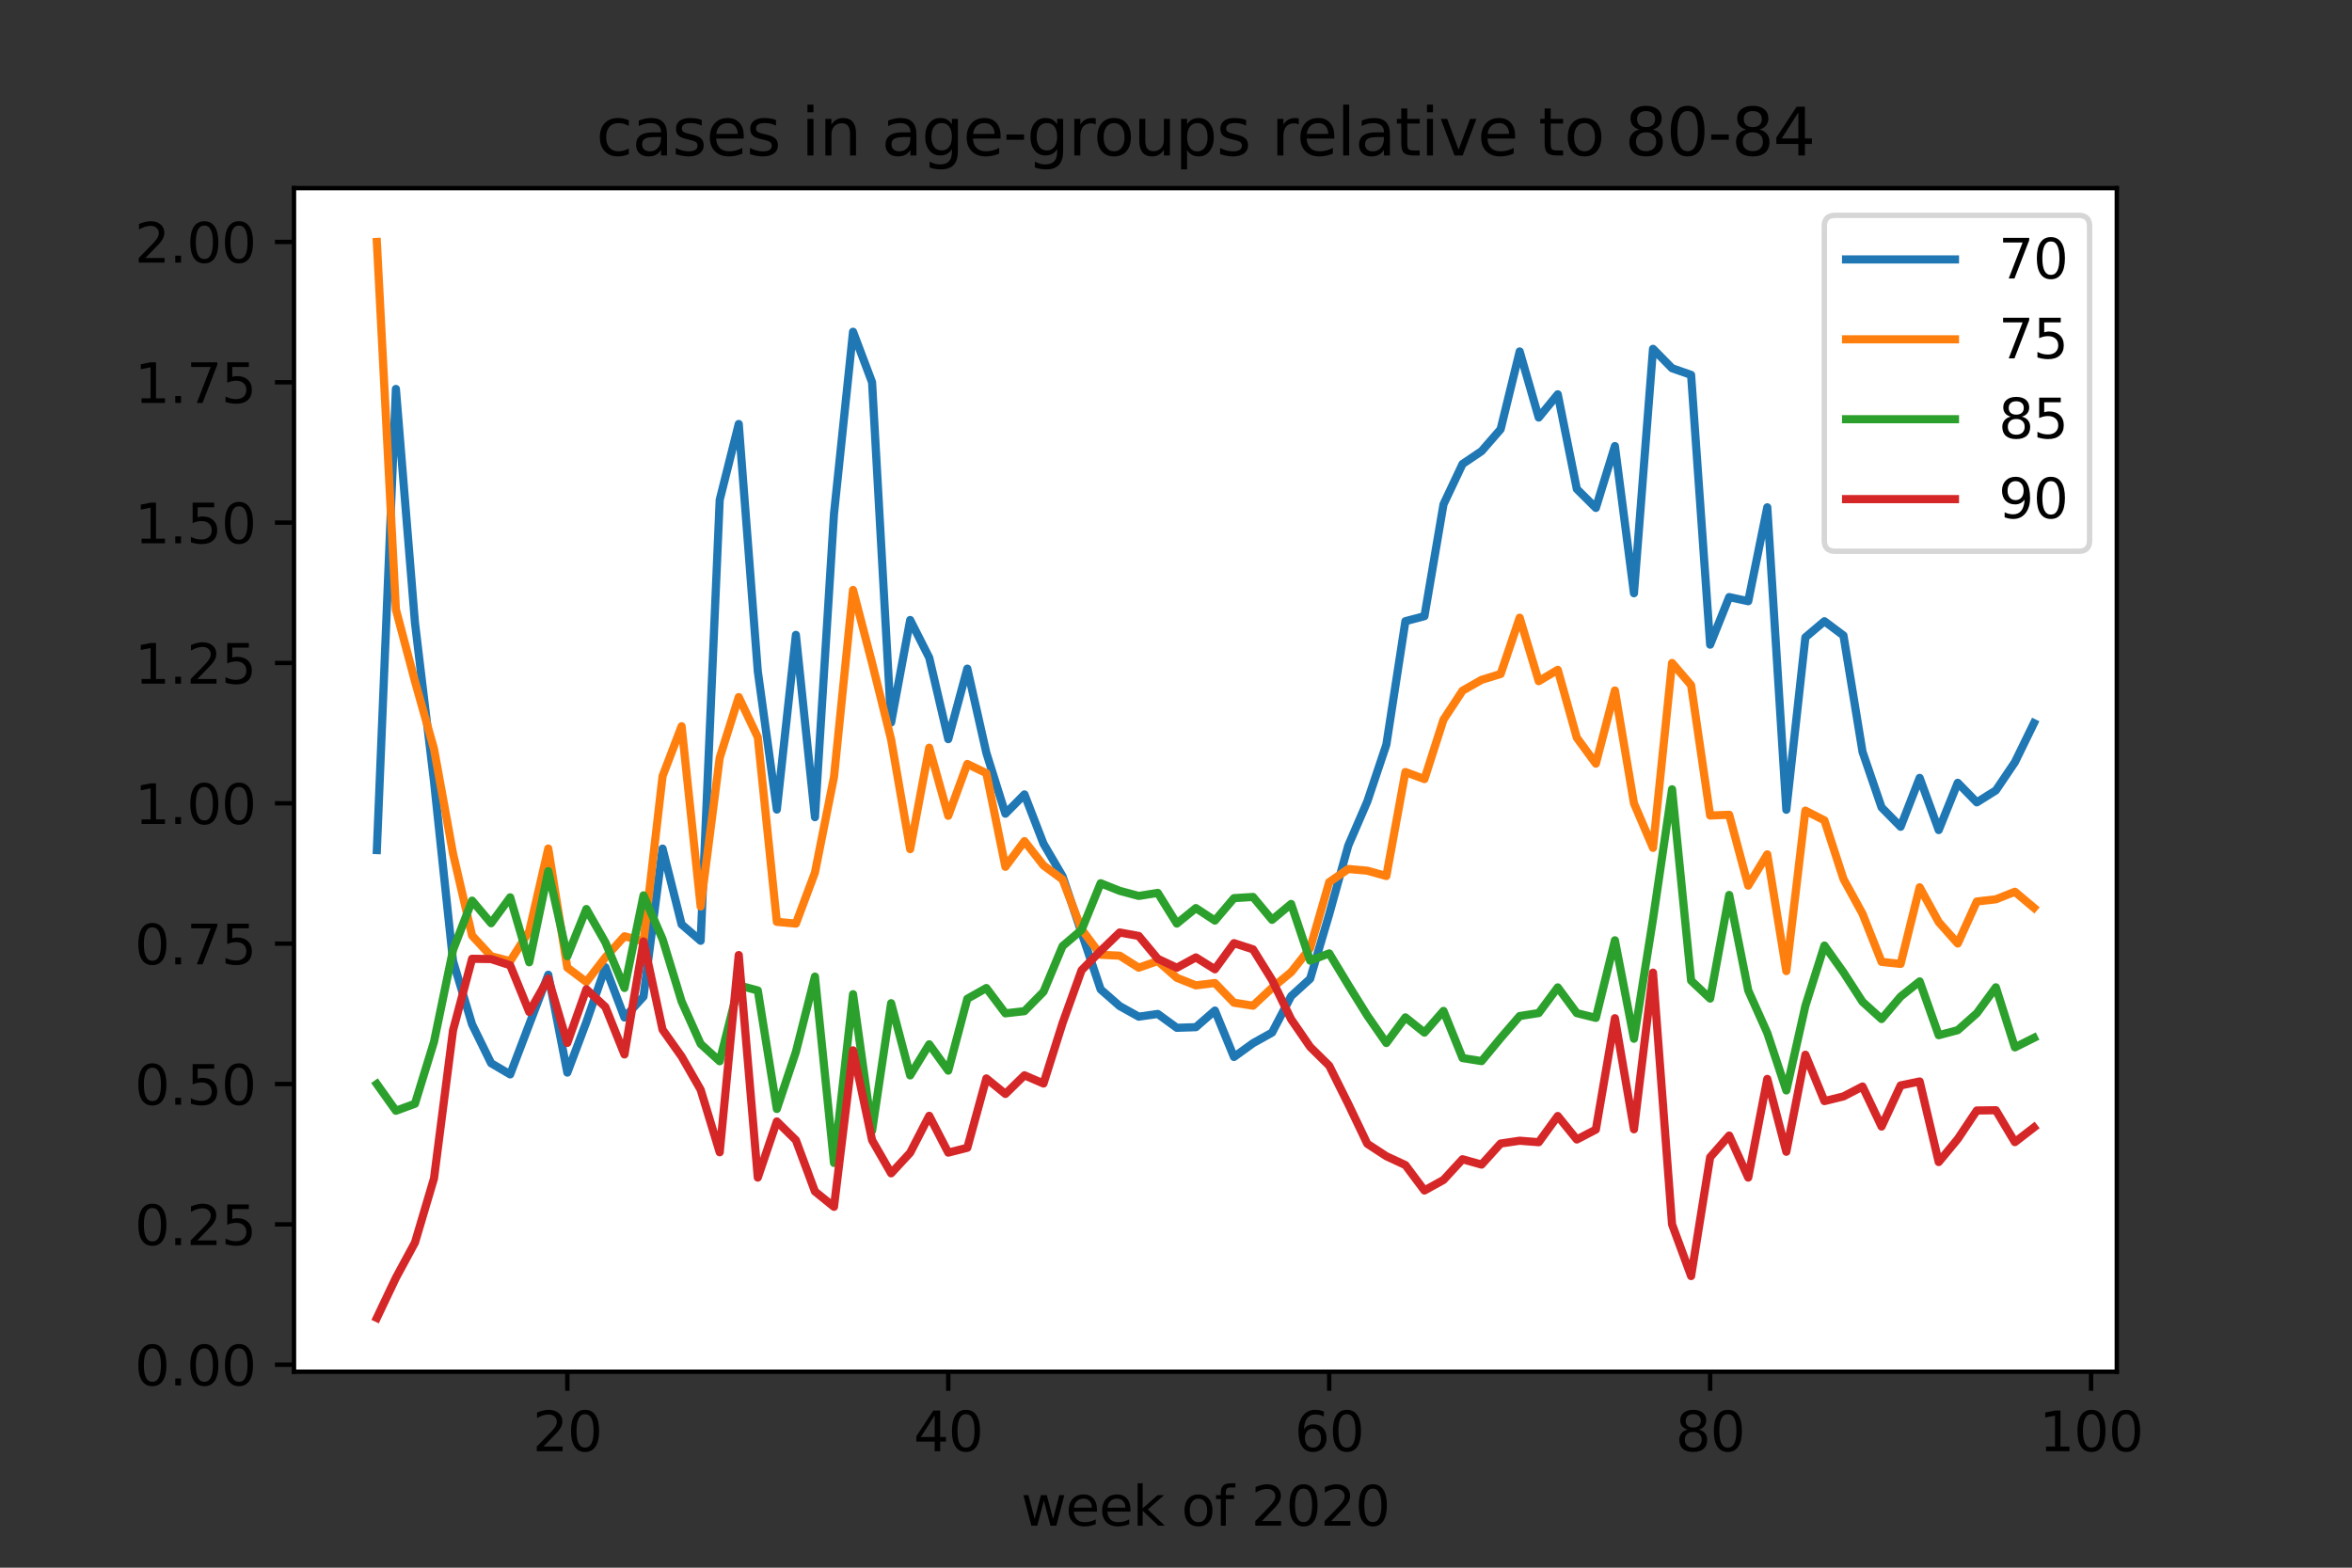 <?xml version="1.0" encoding="utf-8" standalone="no"?>
<!DOCTYPE svg PUBLIC "-//W3C//DTD SVG 1.1//EN"
  "http://www.w3.org/Graphics/SVG/1.1/DTD/svg11.dtd">
<svg height="288pt" version="1.1" viewBox="0 0 432 288" width="432pt" xmlns="http://www.w3.org/2000/svg" xmlns:xlink="http://www.w3.org/1999/xlink">
 <rect x="0" y="0" width="432" height="288" fill="#333333" stroke="none"/>
 <defs>
  <style type="text/css">*{stroke-linecap:butt;stroke-linejoin:round;}</style>
 </defs>
 <g id="figure_1">
  <g id="patch_1">
   <path d="M 0 288 
L 432 288 
L 432 0 
L 0 0 
z
" style="fill:none;"/>
  </g>
  <g id="axes_1">
   <g id="patch_2">
    <path d="M 54 252 
L 388.8 252 
L 388.8 34.56 
L 54 34.56 
z
" style="fill:#ffffff;"/>
   </g>
   <g id="matplotlib.axis_1">
    <g id="xtick_1">
     <g id="line2d_1">
      <defs>
       <path d="M 0 0 
L 0 3.5 
" id="m9b6ae90cbb" style="stroke:#000000;stroke-width:0.8;"/>
      </defs>
      <g>
       <use style="stroke:#000000;stroke-width:0.8;" x="104.203" xlink:href="#m9b6ae90cbb" y="252"/>
      </g>
     </g>
     <g id="text_1">
      <!-- 20 -->
      <g transform="translate(97.84 266.598)scale(0.1 -0.1)">
       <defs>
        <path d="M 1228 531 
L 3431 531 
L 3431 0 
L 469 0 
L 469 531 
Q 828 903 1448 1529 
Q 2069 2156 2228 2338 
Q 2531 2678 2651 2914 
Q 2772 3150 2772 3378 
Q 2772 3750 2511 3984 
Q 2250 4219 1831 4219 
Q 1534 4219 1204 4116 
Q 875 4013 500 3803 
L 500 4441 
Q 881 4594 1212 4672 
Q 1544 4750 1819 4750 
Q 2544 4750 2975 4387 
Q 3406 4025 3406 3419 
Q 3406 3131 3298 2873 
Q 3191 2616 2906 2266 
Q 2828 2175 2409 1742 
Q 1991 1309 1228 531 
z
" id="DejaVuSans-32" transform="scale(0.016)"/>
        <path d="M 2034 4250 
Q 1547 4250 1301 3770 
Q 1056 3291 1056 2328 
Q 1056 1369 1301 889 
Q 1547 409 2034 409 
Q 2525 409 2770 889 
Q 3016 1369 3016 2328 
Q 3016 3291 2770 3770 
Q 2525 4250 2034 4250 
z
M 2034 4750 
Q 2819 4750 3233 4129 
Q 3647 3509 3647 2328 
Q 3647 1150 3233 529 
Q 2819 -91 2034 -91 
Q 1250 -91 836 529 
Q 422 1150 422 2328 
Q 422 3509 836 4129 
Q 1250 4750 2034 4750 
z
" id="DejaVuSans-30" transform="scale(0.016)"/>
       </defs>
       <use xlink:href="#DejaVuSans-32"/>
       <use x="63.623" xlink:href="#DejaVuSans-30"/>
      </g>
     </g>
    </g>
    <g id="xtick_2">
     <g id="line2d_2">
      <g>
       <use style="stroke:#000000;stroke-width:0.8;" x="174.171" xlink:href="#m9b6ae90cbb" y="252"/>
      </g>
     </g>
     <g id="text_2">
      <!-- 40 -->
      <g transform="translate(167.809 266.598)scale(0.1 -0.1)">
       <defs>
        <path d="M 2419 4116 
L 825 1625 
L 2419 1625 
L 2419 4116 
z
M 2253 4666 
L 3047 4666 
L 3047 1625 
L 3713 1625 
L 3713 1100 
L 3047 1100 
L 3047 0 
L 2419 0 
L 2419 1100 
L 313 1100 
L 313 1709 
L 2253 4666 
z
" id="DejaVuSans-34" transform="scale(0.016)"/>
       </defs>
       <use xlink:href="#DejaVuSans-34"/>
       <use x="63.623" xlink:href="#DejaVuSans-30"/>
      </g>
     </g>
    </g>
    <g id="xtick_3">
     <g id="line2d_3">
      <g>
       <use style="stroke:#000000;stroke-width:0.8;" x="244.14" xlink:href="#m9b6ae90cbb" y="252"/>
      </g>
     </g>
     <g id="text_3">
      <!-- 60 -->
      <g transform="translate(237.777 266.598)scale(0.1 -0.1)">
       <defs>
        <path d="M 2113 2584 
Q 1688 2584 1439 2293 
Q 1191 2003 1191 1497 
Q 1191 994 1439 701 
Q 1688 409 2113 409 
Q 2538 409 2786 701 
Q 3034 994 3034 1497 
Q 3034 2003 2786 2293 
Q 2538 2584 2113 2584 
z
M 3366 4563 
L 3366 3988 
Q 3128 4100 2886 4159 
Q 2644 4219 2406 4219 
Q 1781 4219 1451 3797 
Q 1122 3375 1075 2522 
Q 1259 2794 1537 2939 
Q 1816 3084 2150 3084 
Q 2853 3084 3261 2657 
Q 3669 2231 3669 1497 
Q 3669 778 3244 343 
Q 2819 -91 2113 -91 
Q 1303 -91 875 529 
Q 447 1150 447 2328 
Q 447 3434 972 4092 
Q 1497 4750 2381 4750 
Q 2619 4750 2861 4703 
Q 3103 4656 3366 4563 
z
" id="DejaVuSans-36" transform="scale(0.016)"/>
       </defs>
       <use xlink:href="#DejaVuSans-36"/>
       <use x="63.623" xlink:href="#DejaVuSans-30"/>
      </g>
     </g>
    </g>
    <g id="xtick_4">
     <g id="line2d_4">
      <g>
       <use style="stroke:#000000;stroke-width:0.8;" x="314.108" xlink:href="#m9b6ae90cbb" y="252"/>
      </g>
     </g>
     <g id="text_4">
      <!-- 80 -->
      <g transform="translate(307.746 266.598)scale(0.1 -0.1)">
       <defs>
        <path d="M 2034 2216 
Q 1584 2216 1326 1975 
Q 1069 1734 1069 1313 
Q 1069 891 1326 650 
Q 1584 409 2034 409 
Q 2484 409 2743 651 
Q 3003 894 3003 1313 
Q 3003 1734 2745 1975 
Q 2488 2216 2034 2216 
z
M 1403 2484 
Q 997 2584 770 2862 
Q 544 3141 544 3541 
Q 544 4100 942 4425 
Q 1341 4750 2034 4750 
Q 2731 4750 3128 4425 
Q 3525 4100 3525 3541 
Q 3525 3141 3298 2862 
Q 3072 2584 2669 2484 
Q 3125 2378 3379 2068 
Q 3634 1759 3634 1313 
Q 3634 634 3220 271 
Q 2806 -91 2034 -91 
Q 1263 -91 848 271 
Q 434 634 434 1313 
Q 434 1759 690 2068 
Q 947 2378 1403 2484 
z
M 1172 3481 
Q 1172 3119 1398 2916 
Q 1625 2713 2034 2713 
Q 2441 2713 2670 2916 
Q 2900 3119 2900 3481 
Q 2900 3844 2670 4047 
Q 2441 4250 2034 4250 
Q 1625 4250 1398 4047 
Q 1172 3844 1172 3481 
z
" id="DejaVuSans-38" transform="scale(0.016)"/>
       </defs>
       <use xlink:href="#DejaVuSans-38"/>
       <use x="63.623" xlink:href="#DejaVuSans-30"/>
      </g>
     </g>
    </g>
    <g id="xtick_5">
     <g id="line2d_5">
      <g>
       <use style="stroke:#000000;stroke-width:0.8;" x="384.077" xlink:href="#m9b6ae90cbb" y="252"/>
      </g>
     </g>
     <g id="text_5">
      <!-- 100 -->
      <g transform="translate(374.533 266.598)scale(0.1 -0.1)">
       <defs>
        <path d="M 794 531 
L 1825 531 
L 1825 4091 
L 703 3866 
L 703 4441 
L 1819 4666 
L 2450 4666 
L 2450 531 
L 3481 531 
L 3481 0 
L 794 0 
L 794 531 
z
" id="DejaVuSans-31" transform="scale(0.016)"/>
       </defs>
       <use xlink:href="#DejaVuSans-31"/>
       <use x="63.623" xlink:href="#DejaVuSans-30"/>
       <use x="127.246" xlink:href="#DejaVuSans-30"/>
      </g>
     </g>
    </g>
    <g id="text_6">
     <!-- week of 2020 -->
     <g transform="translate(187.54 280.277)scale(0.1 -0.1)">
      <defs>
       <path d="M 269 3500 
L 844 3500 
L 1563 769 
L 2278 3500 
L 2956 3500 
L 3675 769 
L 4391 3500 
L 4966 3500 
L 4050 0 
L 3372 0 
L 2619 2869 
L 1863 0 
L 1184 0 
L 269 3500 
z
" id="DejaVuSans-77" transform="scale(0.016)"/>
       <path d="M 3597 1894 
L 3597 1613 
L 953 1613 
Q 991 1019 1311 708 
Q 1631 397 2203 397 
Q 2534 397 2845 478 
Q 3156 559 3463 722 
L 3463 178 
Q 3153 47 2828 -22 
Q 2503 -91 2169 -91 
Q 1331 -91 842 396 
Q 353 884 353 1716 
Q 353 2575 817 3079 
Q 1281 3584 2069 3584 
Q 2775 3584 3186 3129 
Q 3597 2675 3597 1894 
z
M 3022 2063 
Q 3016 2534 2758 2815 
Q 2500 3097 2075 3097 
Q 1594 3097 1305 2825 
Q 1016 2553 972 2059 
L 3022 2063 
z
" id="DejaVuSans-65" transform="scale(0.016)"/>
       <path d="M 581 4863 
L 1159 4863 
L 1159 1991 
L 2875 3500 
L 3609 3500 
L 1753 1863 
L 3688 0 
L 2938 0 
L 1159 1709 
L 1159 0 
L 581 0 
L 581 4863 
z
" id="DejaVuSans-6b" transform="scale(0.016)"/>
       <path id="DejaVuSans-20" transform="scale(0.016)"/>
       <path d="M 1959 3097 
Q 1497 3097 1228 2736 
Q 959 2375 959 1747 
Q 959 1119 1226 758 
Q 1494 397 1959 397 
Q 2419 397 2687 759 
Q 2956 1122 2956 1747 
Q 2956 2369 2687 2733 
Q 2419 3097 1959 3097 
z
M 1959 3584 
Q 2709 3584 3137 3096 
Q 3566 2609 3566 1747 
Q 3566 888 3137 398 
Q 2709 -91 1959 -91 
Q 1206 -91 779 398 
Q 353 888 353 1747 
Q 353 2609 779 3096 
Q 1206 3584 1959 3584 
z
" id="DejaVuSans-6f" transform="scale(0.016)"/>
       <path d="M 2375 4863 
L 2375 4384 
L 1825 4384 
Q 1516 4384 1395 4259 
Q 1275 4134 1275 3809 
L 1275 3500 
L 2222 3500 
L 2222 3053 
L 1275 3053 
L 1275 0 
L 697 0 
L 697 3053 
L 147 3053 
L 147 3500 
L 697 3500 
L 697 3744 
Q 697 4328 969 4595 
Q 1241 4863 1831 4863 
L 2375 4863 
z
" id="DejaVuSans-66" transform="scale(0.016)"/>
      </defs>
      <use xlink:href="#DejaVuSans-77"/>
      <use x="81.787" xlink:href="#DejaVuSans-65"/>
      <use x="143.311" xlink:href="#DejaVuSans-65"/>
      <use x="204.834" xlink:href="#DejaVuSans-6b"/>
      <use x="262.744" xlink:href="#DejaVuSans-20"/>
      <use x="294.531" xlink:href="#DejaVuSans-6f"/>
      <use x="355.713" xlink:href="#DejaVuSans-66"/>
      <use x="390.918" xlink:href="#DejaVuSans-20"/>
      <use x="422.705" xlink:href="#DejaVuSans-32"/>
      <use x="486.328" xlink:href="#DejaVuSans-30"/>
      <use x="549.951" xlink:href="#DejaVuSans-32"/>
      <use x="613.574" xlink:href="#DejaVuSans-30"/>
     </g>
    </g>
   </g>
   <g id="matplotlib.axis_2">
    <g id="ytick_1">
     <g id="line2d_6">
      <defs>
       <path d="M 0 0 
L -3.5 0 
" id="ma96540dbd6" style="stroke:#000000;stroke-width:0.8;"/>
      </defs>
      <g>
       <use style="stroke:#000000;stroke-width:0.8;" x="54" xlink:href="#ma96540dbd6" y="250.711"/>
      </g>
     </g>
     <g id="text_7">
      <!-- 0.00 -->
      <g transform="translate(24.734 254.51)scale(0.1 -0.1)">
       <defs>
        <path d="M 684 794 
L 1344 794 
L 1344 0 
L 684 0 
L 684 794 
z
" id="DejaVuSans-2e" transform="scale(0.016)"/>
       </defs>
       <use xlink:href="#DejaVuSans-30"/>
       <use x="63.623" xlink:href="#DejaVuSans-2e"/>
       <use x="95.41" xlink:href="#DejaVuSans-30"/>
       <use x="159.033" xlink:href="#DejaVuSans-30"/>
      </g>
     </g>
    </g>
    <g id="ytick_2">
     <g id="line2d_7">
      <g>
       <use style="stroke:#000000;stroke-width:0.8;" x="54" xlink:href="#ma96540dbd6" y="224.927"/>
      </g>
     </g>
     <g id="text_8">
      <!-- 0.25 -->
      <g transform="translate(24.734 228.727)scale(0.1 -0.1)">
       <defs>
        <path d="M 691 4666 
L 3169 4666 
L 3169 4134 
L 1269 4134 
L 1269 2991 
Q 1406 3038 1543 3061 
Q 1681 3084 1819 3084 
Q 2600 3084 3056 2656 
Q 3513 2228 3513 1497 
Q 3513 744 3044 326 
Q 2575 -91 1722 -91 
Q 1428 -91 1123 -41 
Q 819 9 494 109 
L 494 744 
Q 775 591 1075 516 
Q 1375 441 1709 441 
Q 2250 441 2565 725 
Q 2881 1009 2881 1497 
Q 2881 1984 2565 2268 
Q 2250 2553 1709 2553 
Q 1456 2553 1204 2497 
Q 953 2441 691 2322 
L 691 4666 
z
" id="DejaVuSans-35" transform="scale(0.016)"/>
       </defs>
       <use xlink:href="#DejaVuSans-30"/>
       <use x="63.623" xlink:href="#DejaVuSans-2e"/>
       <use x="95.41" xlink:href="#DejaVuSans-32"/>
       <use x="159.033" xlink:href="#DejaVuSans-35"/>
      </g>
     </g>
    </g>
    <g id="ytick_3">
     <g id="line2d_8">
      <g>
       <use style="stroke:#000000;stroke-width:0.8;" x="54" xlink:href="#ma96540dbd6" y="199.144"/>
      </g>
     </g>
     <g id="text_9">
      <!-- 0.50 -->
      <g transform="translate(24.734 202.943)scale(0.1 -0.1)">
       <use xlink:href="#DejaVuSans-30"/>
       <use x="63.623" xlink:href="#DejaVuSans-2e"/>
       <use x="95.41" xlink:href="#DejaVuSans-35"/>
       <use x="159.033" xlink:href="#DejaVuSans-30"/>
      </g>
     </g>
    </g>
    <g id="ytick_4">
     <g id="line2d_9">
      <g>
       <use style="stroke:#000000;stroke-width:0.8;" x="54" xlink:href="#ma96540dbd6" y="173.361"/>
      </g>
     </g>
     <g id="text_10">
      <!-- 0.75 -->
      <g transform="translate(24.734 177.16)scale(0.1 -0.1)">
       <defs>
        <path d="M 525 4666 
L 3525 4666 
L 3525 4397 
L 1831 0 
L 1172 0 
L 2766 4134 
L 525 4134 
L 525 4666 
z
" id="DejaVuSans-37" transform="scale(0.016)"/>
       </defs>
       <use xlink:href="#DejaVuSans-30"/>
       <use x="63.623" xlink:href="#DejaVuSans-2e"/>
       <use x="95.41" xlink:href="#DejaVuSans-37"/>
       <use x="159.033" xlink:href="#DejaVuSans-35"/>
      </g>
     </g>
    </g>
    <g id="ytick_5">
     <g id="line2d_10">
      <g>
       <use style="stroke:#000000;stroke-width:0.8;" x="54" xlink:href="#ma96540dbd6" y="147.577"/>
      </g>
     </g>
     <g id="text_11">
      <!-- 1.00 -->
      <g transform="translate(24.734 151.376)scale(0.1 -0.1)">
       <use xlink:href="#DejaVuSans-31"/>
       <use x="63.623" xlink:href="#DejaVuSans-2e"/>
       <use x="95.41" xlink:href="#DejaVuSans-30"/>
       <use x="159.033" xlink:href="#DejaVuSans-30"/>
      </g>
     </g>
    </g>
    <g id="ytick_6">
     <g id="line2d_11">
      <g>
       <use style="stroke:#000000;stroke-width:0.8;" x="54" xlink:href="#ma96540dbd6" y="121.794"/>
      </g>
     </g>
     <g id="text_12">
      <!-- 1.25 -->
      <g transform="translate(24.734 125.593)scale(0.1 -0.1)">
       <use xlink:href="#DejaVuSans-31"/>
       <use x="63.623" xlink:href="#DejaVuSans-2e"/>
       <use x="95.41" xlink:href="#DejaVuSans-32"/>
       <use x="159.033" xlink:href="#DejaVuSans-35"/>
      </g>
     </g>
    </g>
    <g id="ytick_7">
     <g id="line2d_12">
      <g>
       <use style="stroke:#000000;stroke-width:0.8;" x="54" xlink:href="#ma96540dbd6" y="96.01"/>
      </g>
     </g>
     <g id="text_13">
      <!-- 1.50 -->
      <g transform="translate(24.734 99.81)scale(0.1 -0.1)">
       <use xlink:href="#DejaVuSans-31"/>
       <use x="63.623" xlink:href="#DejaVuSans-2e"/>
       <use x="95.41" xlink:href="#DejaVuSans-35"/>
       <use x="159.033" xlink:href="#DejaVuSans-30"/>
      </g>
     </g>
    </g>
    <g id="ytick_8">
     <g id="line2d_13">
      <g>
       <use style="stroke:#000000;stroke-width:0.8;" x="54" xlink:href="#ma96540dbd6" y="70.227"/>
      </g>
     </g>
     <g id="text_14">
      <!-- 1.75 -->
      <g transform="translate(24.734 74.026)scale(0.1 -0.1)">
       <use xlink:href="#DejaVuSans-31"/>
       <use x="63.623" xlink:href="#DejaVuSans-2e"/>
       <use x="95.41" xlink:href="#DejaVuSans-37"/>
       <use x="159.033" xlink:href="#DejaVuSans-35"/>
      </g>
     </g>
    </g>
    <g id="ytick_9">
     <g id="line2d_14">
      <g>
       <use style="stroke:#000000;stroke-width:0.8;" x="54" xlink:href="#ma96540dbd6" y="44.444"/>
      </g>
     </g>
     <g id="text_15">
      <!-- 2.00 -->
      <g transform="translate(24.734 48.243)scale(0.1 -0.1)">
       <use xlink:href="#DejaVuSans-32"/>
       <use x="63.623" xlink:href="#DejaVuSans-2e"/>
       <use x="95.41" xlink:href="#DejaVuSans-30"/>
       <use x="159.033" xlink:href="#DejaVuSans-30"/>
      </g>
     </g>
    </g>
   </g>
   <g id="line2d_15">
    <path clip-path="url(#p3c0841e278)" d="M 69.218 156.172 
L 72.717 71.455 
L 76.215 114.372 
L 79.713 143.542 
L 83.212 176.564 
L 86.71 188.195 
L 90.209 195.326 
L 93.707 197.379 
L 97.206 188.192 
L 100.704 179.071 
L 104.203 197.048 
L 107.701 187.759 
L 111.199 177.696 
L 114.698 186.931 
L 118.196 183.082 
L 121.695 155.894 
L 125.193 169.822 
L 128.692 172.834 
L 132.19 91.829 
L 135.688 77.892 
L 139.187 123.311 
L 142.685 148.723 
L 146.184 116.637 
L 149.682 150.124 
L 153.181 94.399 
L 156.679 60.945 
L 160.177 70.227 
L 163.676 132.732 
L 167.174 113.901 
L 170.673 120.821 
L 174.171 135.791 
L 177.67 122.834 
L 181.168 138.311 
L 184.666 149.484 
L 188.165 145.941 
L 191.663 154.995 
L 195.162 160.968 
L 198.66 171.355 
L 202.159 181.761 
L 205.657 184.827 
L 209.155 186.772 
L 212.654 186.274 
L 216.152 188.817 
L 219.651 188.701 
L 223.149 185.649 
L 226.648 194.176 
L 230.146 191.645 
L 233.645 189.697 
L 237.143 183.006 
L 240.641 179.809 
L 244.14 167.956 
L 247.638 155.35 
L 251.137 147.245 
L 254.635 136.804 
L 258.134 114.119 
L 261.632 113.199 
L 265.13 92.66 
L 268.629 85.244 
L 272.127 82.881 
L 275.626 78.855 
L 279.124 64.566 
L 282.623 76.706 
L 286.121 72.439 
L 289.619 89.834 
L 293.118 93.311 
L 296.616 81.947 
L 300.115 108.985 
L 303.613 64.088 
L 307.112 67.649 
L 310.61 68.87 
L 314.108 118.431 
L 317.607 109.691 
L 321.105 110.449 
L 324.604 93.198 
L 328.102 148.763 
L 331.601 117.086 
L 335.099 114.128 
L 338.597 116.746 
L 342.096 138.118 
L 345.594 148.327 
L 349.093 151.885 
L 352.591 142.904 
L 356.09 152.488 
L 359.588 143.808 
L 363.087 147.399 
L 366.585 145.208 
L 370.083 140.028 
L 373.582 132.855 
" style="fill:none;stroke:#1f77b4;stroke-linecap:square;stroke-width:1.5;"/>
   </g>
   <g id="line2d_16">
    <path clip-path="url(#p3c0841e278)" d="M 69.218 44.444 
L 72.717 111.972 
L 76.215 125.147 
L 79.713 137.571 
L 83.212 156.819 
L 86.71 171.876 
L 90.209 175.665 
L 93.707 176.576 
L 97.206 171.079 
L 100.704 155.883 
L 104.203 177.763 
L 107.701 180.392 
L 111.199 175.871 
L 114.698 172.004 
L 118.196 172.938 
L 121.695 142.587 
L 125.193 133.422 
L 128.692 166.52 
L 132.19 139.215 
L 135.688 128.065 
L 139.187 135.444 
L 142.685 169.35 
L 146.184 169.677 
L 149.682 160.31 
L 153.181 142.743 
L 156.679 108.386 
L 160.177 121.794 
L 163.676 135.858 
L 167.174 155.996 
L 170.673 137.361 
L 174.171 149.869 
L 177.67 140.351 
L 181.168 142.041 
L 184.666 159.242 
L 188.165 154.523 
L 191.663 158.99 
L 195.162 161.566 
L 198.66 170.717 
L 202.159 175.404 
L 205.657 175.567 
L 209.155 177.775 
L 212.654 176.553 
L 216.152 179.638 
L 219.651 181.024 
L 223.149 180.592 
L 226.648 184.208 
L 230.146 184.755 
L 233.645 181.479 
L 237.143 178.606 
L 240.641 174.182 
L 244.14 162.059 
L 247.638 159.642 
L 251.137 159.953 
L 254.635 160.934 
L 258.134 141.828 
L 261.632 143.123 
L 265.13 132.213 
L 268.629 126.887 
L 272.127 124.896 
L 275.626 123.82 
L 279.124 113.48 
L 282.623 125.137 
L 286.121 123.054 
L 289.619 135.523 
L 293.118 140.288 
L 296.616 126.852 
L 300.115 147.577 
L 303.613 155.762 
L 307.112 121.794 
L 310.61 125.865 
L 314.108 149.819 
L 317.607 149.682 
L 321.105 162.703 
L 324.604 156.953 
L 328.102 178.399 
L 331.601 148.922 
L 335.099 150.713 
L 338.597 161.473 
L 342.096 167.868 
L 345.594 176.705 
L 349.093 177.081 
L 352.591 163.001 
L 356.09 169.392 
L 359.588 173.334 
L 363.087 165.614 
L 366.585 165.214 
L 370.083 163.828 
L 373.582 166.769 
" style="fill:none;stroke:#ff7f0e;stroke-linecap:square;stroke-width:1.5;"/>
   </g>
   <g id="line2d_17">
    <path clip-path="url(#p3c0841e278)" d="M 69.218 199.144 
L 72.717 204.055 
L 76.215 202.772 
L 79.713 191.397 
L 83.212 174.516 
L 86.71 165.456 
L 90.209 169.608 
L 93.707 164.85 
L 97.206 176.783 
L 100.704 160.036 
L 104.203 175.666 
L 107.701 166.998 
L 111.199 173.132 
L 114.698 181.503 
L 118.196 164.484 
L 121.695 172.529 
L 125.193 183.977 
L 128.692 191.777 
L 132.19 194.963 
L 135.688 181.026 
L 139.187 181.955 
L 142.685 203.728 
L 146.184 193.251 
L 149.682 179.409 
L 153.181 213.647 
L 156.679 182.643 
L 160.177 207.738 
L 163.676 184.299 
L 167.174 197.565 
L 170.673 191.847 
L 174.171 196.688 
L 177.67 183.488 
L 181.168 181.514 
L 184.666 186.161 
L 188.165 185.761 
L 191.663 182.205 
L 195.162 173.816 
L 198.66 170.835 
L 202.159 162.258 
L 205.657 163.655 
L 209.155 164.594 
L 212.654 164.033 
L 216.152 169.666 
L 219.651 166.825 
L 223.149 169.121 
L 226.648 164.998 
L 230.146 164.782 
L 233.645 168.981 
L 237.143 166.063 
L 240.641 176.478 
L 244.14 175.145 
L 247.638 180.93 
L 251.137 186.568 
L 254.635 191.615 
L 258.134 186.899 
L 261.632 189.702 
L 265.13 185.714 
L 268.629 194.38 
L 272.127 194.938 
L 275.626 190.707 
L 279.124 186.657 
L 282.623 186.111 
L 286.121 181.395 
L 289.619 186.122 
L 293.118 186.995 
L 296.616 172.744 
L 300.115 190.827 
L 303.613 168.859 
L 307.112 144.999 
L 310.61 180.146 
L 314.108 183.45 
L 317.607 164.415 
L 321.105 181.955 
L 324.604 189.768 
L 328.102 200.329 
L 331.601 184.795 
L 335.099 173.709 
L 338.597 178.626 
L 342.096 184.04 
L 345.594 187.206 
L 349.093 183.087 
L 352.591 180.293 
L 356.09 190.178 
L 359.588 189.249 
L 363.087 186.152 
L 366.585 181.376 
L 370.083 192.416 
L 373.582 190.666 
" style="fill:none;stroke:#2ca02c;stroke-linecap:square;stroke-width:1.5;"/>
   </g>
   <g id="line2d_18">
    <path clip-path="url(#p3c0841e278)" d="M 69.218 242.116 
L 72.717 234.75 
L 76.215 228.281 
L 79.713 216.494 
L 83.212 189.272 
L 86.71 176.135 
L 90.209 176.191 
L 93.707 177.332 
L 97.206 185.91 
L 100.704 179.763 
L 104.203 191.598 
L 107.701 181.732 
L 111.199 184.997 
L 114.698 193.716 
L 118.196 172.938 
L 121.695 189.163 
L 125.193 194.088 
L 128.692 200.196 
L 132.19 211.687 
L 135.688 175.451 
L 139.187 216.333 
L 142.685 206.02 
L 146.184 209.457 
L 149.682 218.879 
L 153.181 221.705 
L 156.679 192.956 
L 160.177 209.457 
L 163.676 215.552 
L 167.174 211.773 
L 170.673 204.982 
L 174.171 211.749 
L 177.67 210.859 
L 181.168 198.121 
L 184.666 200.967 
L 188.165 197.544 
L 191.663 199.054 
L 195.162 187.967 
L 198.66 178.24 
L 202.159 174.69 
L 205.657 171.306 
L 209.155 171.943 
L 212.654 176.141 
L 216.152 177.786 
L 219.651 175.885 
L 223.149 178.064 
L 226.648 173.268 
L 230.146 174.401 
L 233.645 180.028 
L 237.143 187.241 
L 240.641 192.324 
L 244.14 195.782 
L 247.638 202.798 
L 251.137 210.123 
L 254.635 212.406 
L 258.134 214.033 
L 261.632 218.706 
L 265.13 216.769 
L 268.629 212.964 
L 272.127 213.947 
L 275.626 210.079 
L 279.124 209.561 
L 282.623 209.835 
L 286.121 205.023 
L 289.619 209.338 
L 293.118 207.514 
L 296.616 187.054 
L 300.115 207.461 
L 303.613 178.681 
L 307.112 224.927 
L 310.61 234.427 
L 314.108 212.596 
L 317.607 208.615 
L 321.105 216.333 
L 324.604 198.206 
L 328.102 211.591 
L 331.601 193.763 
L 335.099 202.28 
L 338.597 201.424 
L 342.096 199.602 
L 345.594 206.957 
L 349.093 199.405 
L 352.591 198.677 
L 356.09 213.478 
L 359.588 209.248 
L 363.087 204.011 
L 366.585 203.961 
L 370.083 209.821 
L 373.582 207.123 
" style="fill:none;stroke:#d62728;stroke-linecap:square;stroke-width:1.5;"/>
   </g>
   <g id="patch_3">
    <path d="M 54 252 
L 54 34.56 
" style="fill:none;stroke:#000000;stroke-linecap:square;stroke-linejoin:miter;stroke-width:0.8;"/>
   </g>
   <g id="patch_4">
    <path d="M 388.8 252 
L 388.8 34.56 
" style="fill:none;stroke:#000000;stroke-linecap:square;stroke-linejoin:miter;stroke-width:0.8;"/>
   </g>
   <g id="patch_5">
    <path d="M 54 252 
L 388.8 252 
" style="fill:none;stroke:#000000;stroke-linecap:square;stroke-linejoin:miter;stroke-width:0.8;"/>
   </g>
   <g id="patch_6">
    <path d="M 54 34.56 
L 388.8 34.56 
" style="fill:none;stroke:#000000;stroke-linecap:square;stroke-linejoin:miter;stroke-width:0.8;"/>
   </g>
   <g id="text_16">
    <!-- cases in age-groups relative to 80-84 -->
    <g transform="translate(109.498 28.56)scale(0.12 -0.12)">
     <defs>
      <path d="M 3122 3366 
L 3122 2828 
Q 2878 2963 2633 3030 
Q 2388 3097 2138 3097 
Q 1578 3097 1268 2742 
Q 959 2388 959 1747 
Q 959 1106 1268 751 
Q 1578 397 2138 397 
Q 2388 397 2633 464 
Q 2878 531 3122 666 
L 3122 134 
Q 2881 22 2623 -34 
Q 2366 -91 2075 -91 
Q 1284 -91 818 406 
Q 353 903 353 1747 
Q 353 2603 823 3093 
Q 1294 3584 2113 3584 
Q 2378 3584 2631 3529 
Q 2884 3475 3122 3366 
z
" id="DejaVuSans-63" transform="scale(0.016)"/>
      <path d="M 2194 1759 
Q 1497 1759 1228 1600 
Q 959 1441 959 1056 
Q 959 750 1161 570 
Q 1363 391 1709 391 
Q 2188 391 2477 730 
Q 2766 1069 2766 1631 
L 2766 1759 
L 2194 1759 
z
M 3341 1997 
L 3341 0 
L 2766 0 
L 2766 531 
Q 2569 213 2275 61 
Q 1981 -91 1556 -91 
Q 1019 -91 701 211 
Q 384 513 384 1019 
Q 384 1609 779 1909 
Q 1175 2209 1959 2209 
L 2766 2209 
L 2766 2266 
Q 2766 2663 2505 2880 
Q 2244 3097 1772 3097 
Q 1472 3097 1187 3025 
Q 903 2953 641 2809 
L 641 3341 
Q 956 3463 1253 3523 
Q 1550 3584 1831 3584 
Q 2591 3584 2966 3190 
Q 3341 2797 3341 1997 
z
" id="DejaVuSans-61" transform="scale(0.016)"/>
      <path d="M 2834 3397 
L 2834 2853 
Q 2591 2978 2328 3040 
Q 2066 3103 1784 3103 
Q 1356 3103 1142 2972 
Q 928 2841 928 2578 
Q 928 2378 1081 2264 
Q 1234 2150 1697 2047 
L 1894 2003 
Q 2506 1872 2764 1633 
Q 3022 1394 3022 966 
Q 3022 478 2636 193 
Q 2250 -91 1575 -91 
Q 1294 -91 989 -36 
Q 684 19 347 128 
L 347 722 
Q 666 556 975 473 
Q 1284 391 1588 391 
Q 1994 391 2212 530 
Q 2431 669 2431 922 
Q 2431 1156 2273 1281 
Q 2116 1406 1581 1522 
L 1381 1569 
Q 847 1681 609 1914 
Q 372 2147 372 2553 
Q 372 3047 722 3315 
Q 1072 3584 1716 3584 
Q 2034 3584 2315 3537 
Q 2597 3491 2834 3397 
z
" id="DejaVuSans-73" transform="scale(0.016)"/>
      <path d="M 603 3500 
L 1178 3500 
L 1178 0 
L 603 0 
L 603 3500 
z
M 603 4863 
L 1178 4863 
L 1178 4134 
L 603 4134 
L 603 4863 
z
" id="DejaVuSans-69" transform="scale(0.016)"/>
      <path d="M 3513 2113 
L 3513 0 
L 2938 0 
L 2938 2094 
Q 2938 2591 2744 2837 
Q 2550 3084 2163 3084 
Q 1697 3084 1428 2787 
Q 1159 2491 1159 1978 
L 1159 0 
L 581 0 
L 581 3500 
L 1159 3500 
L 1159 2956 
Q 1366 3272 1645 3428 
Q 1925 3584 2291 3584 
Q 2894 3584 3203 3211 
Q 3513 2838 3513 2113 
z
" id="DejaVuSans-6e" transform="scale(0.016)"/>
      <path d="M 2906 1791 
Q 2906 2416 2648 2759 
Q 2391 3103 1925 3103 
Q 1463 3103 1205 2759 
Q 947 2416 947 1791 
Q 947 1169 1205 825 
Q 1463 481 1925 481 
Q 2391 481 2648 825 
Q 2906 1169 2906 1791 
z
M 3481 434 
Q 3481 -459 3084 -895 
Q 2688 -1331 1869 -1331 
Q 1566 -1331 1297 -1286 
Q 1028 -1241 775 -1147 
L 775 -588 
Q 1028 -725 1275 -790 
Q 1522 -856 1778 -856 
Q 2344 -856 2625 -561 
Q 2906 -266 2906 331 
L 2906 616 
Q 2728 306 2450 153 
Q 2172 0 1784 0 
Q 1141 0 747 490 
Q 353 981 353 1791 
Q 353 2603 747 3093 
Q 1141 3584 1784 3584 
Q 2172 3584 2450 3431 
Q 2728 3278 2906 2969 
L 2906 3500 
L 3481 3500 
L 3481 434 
z
" id="DejaVuSans-67" transform="scale(0.016)"/>
      <path d="M 313 2009 
L 1997 2009 
L 1997 1497 
L 313 1497 
L 313 2009 
z
" id="DejaVuSans-2d" transform="scale(0.016)"/>
      <path d="M 2631 2963 
Q 2534 3019 2420 3045 
Q 2306 3072 2169 3072 
Q 1681 3072 1420 2755 
Q 1159 2438 1159 1844 
L 1159 0 
L 581 0 
L 581 3500 
L 1159 3500 
L 1159 2956 
Q 1341 3275 1631 3429 
Q 1922 3584 2338 3584 
Q 2397 3584 2469 3576 
Q 2541 3569 2628 3553 
L 2631 2963 
z
" id="DejaVuSans-72" transform="scale(0.016)"/>
      <path d="M 544 1381 
L 544 3500 
L 1119 3500 
L 1119 1403 
Q 1119 906 1312 657 
Q 1506 409 1894 409 
Q 2359 409 2629 706 
Q 2900 1003 2900 1516 
L 2900 3500 
L 3475 3500 
L 3475 0 
L 2900 0 
L 2900 538 
Q 2691 219 2414 64 
Q 2138 -91 1772 -91 
Q 1169 -91 856 284 
Q 544 659 544 1381 
z
M 1991 3584 
L 1991 3584 
z
" id="DejaVuSans-75" transform="scale(0.016)"/>
      <path d="M 1159 525 
L 1159 -1331 
L 581 -1331 
L 581 3500 
L 1159 3500 
L 1159 2969 
Q 1341 3281 1617 3432 
Q 1894 3584 2278 3584 
Q 2916 3584 3314 3078 
Q 3713 2572 3713 1747 
Q 3713 922 3314 415 
Q 2916 -91 2278 -91 
Q 1894 -91 1617 61 
Q 1341 213 1159 525 
z
M 3116 1747 
Q 3116 2381 2855 2742 
Q 2594 3103 2138 3103 
Q 1681 3103 1420 2742 
Q 1159 2381 1159 1747 
Q 1159 1113 1420 752 
Q 1681 391 2138 391 
Q 2594 391 2855 752 
Q 3116 1113 3116 1747 
z
" id="DejaVuSans-70" transform="scale(0.016)"/>
      <path d="M 603 4863 
L 1178 4863 
L 1178 0 
L 603 0 
L 603 4863 
z
" id="DejaVuSans-6c" transform="scale(0.016)"/>
      <path d="M 1172 4494 
L 1172 3500 
L 2356 3500 
L 2356 3053 
L 1172 3053 
L 1172 1153 
Q 1172 725 1289 603 
Q 1406 481 1766 481 
L 2356 481 
L 2356 0 
L 1766 0 
Q 1100 0 847 248 
Q 594 497 594 1153 
L 594 3053 
L 172 3053 
L 172 3500 
L 594 3500 
L 594 4494 
L 1172 4494 
z
" id="DejaVuSans-74" transform="scale(0.016)"/>
      <path d="M 191 3500 
L 800 3500 
L 1894 563 
L 2988 3500 
L 3597 3500 
L 2284 0 
L 1503 0 
L 191 3500 
z
" id="DejaVuSans-76" transform="scale(0.016)"/>
     </defs>
     <use xlink:href="#DejaVuSans-63"/>
     <use x="54.98" xlink:href="#DejaVuSans-61"/>
     <use x="116.26" xlink:href="#DejaVuSans-73"/>
     <use x="168.359" xlink:href="#DejaVuSans-65"/>
     <use x="229.883" xlink:href="#DejaVuSans-73"/>
     <use x="281.982" xlink:href="#DejaVuSans-20"/>
     <use x="313.77" xlink:href="#DejaVuSans-69"/>
     <use x="341.553" xlink:href="#DejaVuSans-6e"/>
     <use x="404.932" xlink:href="#DejaVuSans-20"/>
     <use x="436.719" xlink:href="#DejaVuSans-61"/>
     <use x="497.998" xlink:href="#DejaVuSans-67"/>
     <use x="561.475" xlink:href="#DejaVuSans-65"/>
     <use x="622.998" xlink:href="#DejaVuSans-2d"/>
     <use x="659.082" xlink:href="#DejaVuSans-67"/>
     <use x="722.559" xlink:href="#DejaVuSans-72"/>
     <use x="761.422" xlink:href="#DejaVuSans-6f"/>
     <use x="822.604" xlink:href="#DejaVuSans-75"/>
     <use x="885.982" xlink:href="#DejaVuSans-70"/>
     <use x="949.459" xlink:href="#DejaVuSans-73"/>
     <use x="1001.559" xlink:href="#DejaVuSans-20"/>
     <use x="1033.346" xlink:href="#DejaVuSans-72"/>
     <use x="1072.209" xlink:href="#DejaVuSans-65"/>
     <use x="1133.732" xlink:href="#DejaVuSans-6c"/>
     <use x="1161.516" xlink:href="#DejaVuSans-61"/>
     <use x="1222.795" xlink:href="#DejaVuSans-74"/>
     <use x="1262.004" xlink:href="#DejaVuSans-69"/>
     <use x="1289.787" xlink:href="#DejaVuSans-76"/>
     <use x="1348.967" xlink:href="#DejaVuSans-65"/>
     <use x="1410.49" xlink:href="#DejaVuSans-20"/>
     <use x="1442.277" xlink:href="#DejaVuSans-74"/>
     <use x="1481.486" xlink:href="#DejaVuSans-6f"/>
     <use x="1542.668" xlink:href="#DejaVuSans-20"/>
     <use x="1574.455" xlink:href="#DejaVuSans-38"/>
     <use x="1638.078" xlink:href="#DejaVuSans-30"/>
     <use x="1701.701" xlink:href="#DejaVuSans-2d"/>
     <use x="1737.785" xlink:href="#DejaVuSans-38"/>
     <use x="1801.408" xlink:href="#DejaVuSans-34"/>
    </g>
   </g>
   <g id="legend_1">
    <g id="patch_7">
     <path d="M 337.075 101.272 
L 381.8 101.272 
Q 383.8 101.272 383.8 99.272 
L 383.8 41.56 
Q 383.8 39.56 381.8 39.56 
L 337.075 39.56 
Q 335.075 39.56 335.075 41.56 
L 335.075 99.272 
Q 335.075 101.272 337.075 101.272 
z
" style="fill:#ffffff;opacity:0.8;stroke:#cccccc;stroke-linejoin:miter;"/>
    </g>
    <g id="line2d_19">
     <path d="M 339.075 47.658 
L 359.075 47.658 
" style="fill:none;stroke:#1f77b4;stroke-linecap:square;stroke-width:1.5;"/>
    </g>
    <g id="line2d_20"/>
    <g id="text_17">
     <!-- 70 -->
     <g transform="translate(367.075 51.158)scale(0.1 -0.1)">
      <use xlink:href="#DejaVuSans-37"/>
      <use x="63.623" xlink:href="#DejaVuSans-30"/>
     </g>
    </g>
    <g id="line2d_21">
     <path d="M 339.075 62.337 
L 359.075 62.337 
" style="fill:none;stroke:#ff7f0e;stroke-linecap:square;stroke-width:1.5;"/>
    </g>
    <g id="line2d_22"/>
    <g id="text_18">
     <!-- 75 -->
     <g transform="translate(367.075 65.837)scale(0.1 -0.1)">
      <use xlink:href="#DejaVuSans-37"/>
      <use x="63.623" xlink:href="#DejaVuSans-35"/>
     </g>
    </g>
    <g id="line2d_23">
     <path d="M 339.075 77.015 
L 359.075 77.015 
" style="fill:none;stroke:#2ca02c;stroke-linecap:square;stroke-width:1.5;"/>
    </g>
    <g id="line2d_24"/>
    <g id="text_19">
     <!-- 85 -->
     <g transform="translate(367.075 80.515)scale(0.1 -0.1)">
      <use xlink:href="#DejaVuSans-38"/>
      <use x="63.623" xlink:href="#DejaVuSans-35"/>
     </g>
    </g>
    <g id="line2d_25">
     <path d="M 339.075 91.693 
L 359.075 91.693 
" style="fill:none;stroke:#d62728;stroke-linecap:square;stroke-width:1.5;"/>
    </g>
    <g id="line2d_26"/>
    <g id="text_20">
     <!-- 90 -->
     <g transform="translate(367.075 95.193)scale(0.1 -0.1)">
      <defs>
       <path d="M 703 97 
L 703 672 
Q 941 559 1184 500 
Q 1428 441 1663 441 
Q 2288 441 2617 861 
Q 2947 1281 2994 2138 
Q 2813 1869 2534 1725 
Q 2256 1581 1919 1581 
Q 1219 1581 811 2004 
Q 403 2428 403 3163 
Q 403 3881 828 4315 
Q 1253 4750 1959 4750 
Q 2769 4750 3195 4129 
Q 3622 3509 3622 2328 
Q 3622 1225 3098 567 
Q 2575 -91 1691 -91 
Q 1453 -91 1209 -44 
Q 966 3 703 97 
z
M 1959 2075 
Q 2384 2075 2632 2365 
Q 2881 2656 2881 3163 
Q 2881 3666 2632 3958 
Q 2384 4250 1959 4250 
Q 1534 4250 1286 3958 
Q 1038 3666 1038 3163 
Q 1038 2656 1286 2365 
Q 1534 2075 1959 2075 
z
" id="DejaVuSans-39" transform="scale(0.016)"/>
      </defs>
      <use xlink:href="#DejaVuSans-39"/>
      <use x="63.623" xlink:href="#DejaVuSans-30"/>
     </g>
    </g>
   </g>
  </g>
 </g>
 <defs>
  <clipPath id="p3c0841e278">
   <rect height="217.44" width="334.8" x="54" y="34.56"/>
  </clipPath>
 </defs>
</svg>
